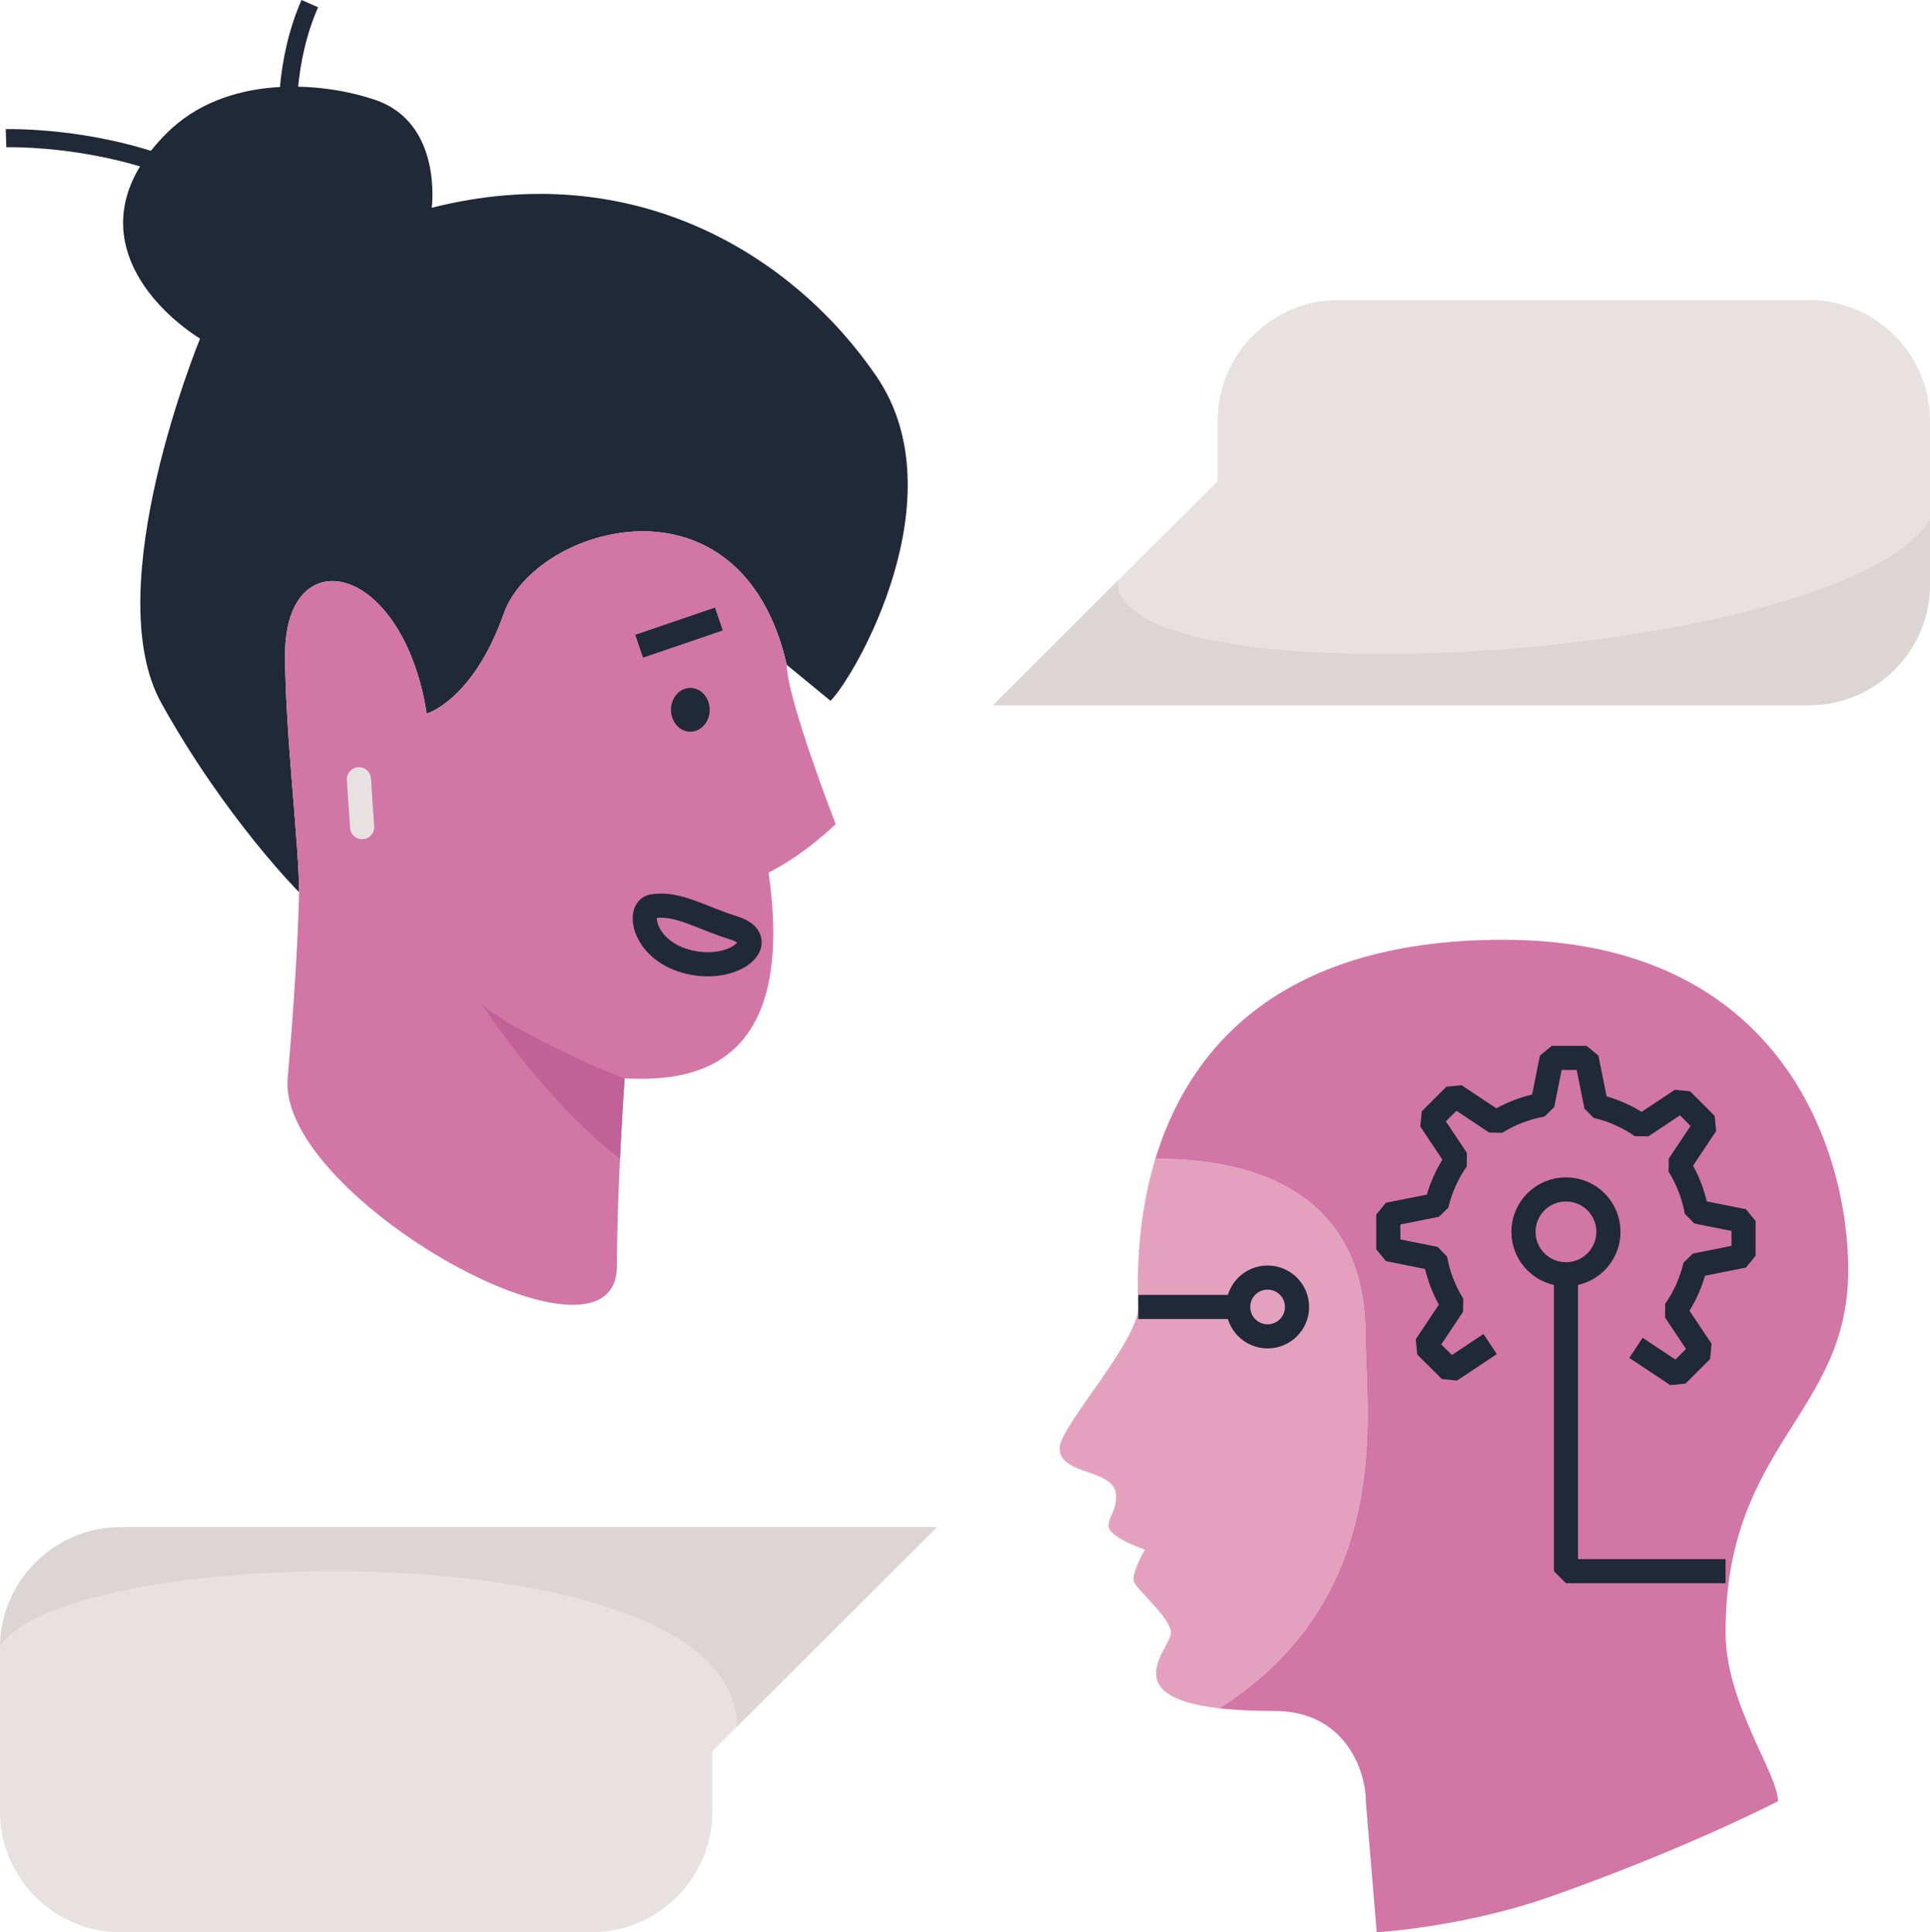 <?xml version="1.0" encoding="utf-8"?>
<!-- Generator: Adobe Illustrator 12.0.0, SVG Export Plug-In . SVG Version: 6.00 Build 51448)  -->
<!DOCTYPE svg PUBLIC "-//W3C//DTD SVG 1.1//EN" "http://www.w3.org/Graphics/SVG/1.1/DTD/svg11.dtd">
<svg  version="1.1" id="Layer_1" xmlns:x="http://ns.adobe.com/Extensibility/1.0/" xmlns:i="http://ns.adobe.com/AdobeIllustrator/10.0/" xmlns:graph="http://ns.adobe.com/Graphs/1.0/"
	 xmlns="http://www.w3.org/2000/svg" xmlns:xlink="http://www.w3.org/1999/xlink" xmlns:a="http://ns.adobe.com/AdobeSVGViewerExtensions/3.0/"
	 width="320" height="320.429" viewBox="0 0 320 320.429" overflow="visible" enable-background="new 0 0 320 320.429"
	 xml:space="preserve">
<g>
	<path fill="#E7E2E1" d="M155.336,253.245H20.035c-11.019,0-20.035,9-20.035,20v27.185c0,11,9.016,20,20.035,20h78.042
		c11.02,0,20.035-9,20.035-20v-10.027L155.336,253.245z"/>
	<path fill="#DBD6D5" d="M20.035,253.245c-10.968,0-19.945,8.919-20.027,19.85c10.539-17.447,122.167-19.85,122.167,13.253
		l33.162-33.103H20.035z"/>
</g>
<g>
	<path fill="#E7E2E1" d="M164.664,116.938h135.301c11.02,0,20.035-9,20.035-20V69.752c0-11-9.016-20-20.035-20h-78.042
		c-11.02,0-20.035,9-20.035,20V79.78L164.664,116.938z"/>
	<path fill="#DBD6D5" d="M185.292,96.346l-20.628,20.592h135.301c11.02,0,20.035-9,20.035-20V86.244
		C304.753,109.755,185.292,116.938,185.292,96.346z"/>
</g>
<g>
	<g>
		<path fill="#E4A1BE" d="M226.411,221.454c0-26.189-22.377-29.307-34.837-29.307c-3.594,11.793-2.841,22.43-2.841,24.587
			c0,5.767-13.04,19.845-13.04,23.406c0,4.749,9.354,3.222,9.354,7.972c0,2.759-1.236,3.182-1.236,4.99
			c0,1.81,6.016,3.891,6.016,3.891s-2.203,3.769-1.839,5.186s6.159,6.094,6.159,8.587c0,2.513-9.221,10.551,8.039,12.525
			C231.52,264.556,226.411,234.073,226.411,221.454z"/>
		<path fill="#D276A6" d="M306.445,210.627c0-19.676-10.957-54.786-57.203-54.786c-38.343,0-52.5,19.35-57.668,36.306
			c12.46,0,34.837,3.117,34.837,29.307c0,12.619,5.108,43.103-24.225,61.837c2.474,0.282,5.488,0.441,9.151,0.441
			c11.475,0,15.126,9.601,15.126,15.063l1.802,21.635c0,0,14.344-0.838,28.628-5.851c22.489-7.895,37.902-15.876,37.902-15.876
			c0-4.613-8.692-16.159-8.692-28.032C286.104,239.461,306.445,234.542,306.445,210.627z"/>
	</g>
	<g>
		
			<ellipse fill="none" stroke="#1F2937" stroke-width="4" stroke-linejoin="bevel" stroke-miterlimit="10" cx="259.639" cy="204.275" rx="7.045" ry="7.034"/>
		<path fill="none" stroke="#1F2937" stroke-width="4" stroke-linejoin="bevel" stroke-miterlimit="10" d="M271.251,223.512
			l6.793,4.517l4.079-4.07l-4.396-6.587c1.561-2.241,2.715-4.785,3.355-7.53l8.004-1.599v-5.759l-7.773-1.554
			c-0.499-2.781-1.519-5.381-2.96-7.694l4.527-6.781l-4.079-4.07l-6.598,4.388c-2.246-1.561-4.796-2.711-7.543-3.351l-1.603-7.99
			h-5.77l-1.556,7.761c-2.786,0.497-5.39,1.516-7.709,2.953l-6.793-4.518l-4.077,4.072l4.396,6.586
			c-1.563,2.241-2.716,4.786-3.357,7.529l-8.004,1.601v5.757l7.772,1.556c0.499,2.78,1.521,5.38,2.961,7.693l-4.525,6.78
			l4.079,4.072l6.598-4.39"/>
		
			<line fill="none" stroke="#1F2937" stroke-width="4" stroke-linejoin="bevel" stroke-miterlimit="10" x1="188.733" y1="216.734" x2="205.29" y2="216.734"/>
		
			<ellipse fill="none" stroke="#1F2937" stroke-width="4" stroke-miterlimit="10" cx="210.171" cy="216.734" rx="4.881" ry="4.874"/>
		<polyline fill="none" stroke="#1F2937" stroke-width="4" stroke-linejoin="bevel" stroke-miterlimit="10" points="
			259.639,211.309 259.639,260.546 286.104,260.546 		"/>
	</g>
</g>
<g>
	<path fill="#1F2937" d="M33.172,56.16c0,0-17.069,41.336-6.396,60.479c10.673,19.174,22.815,31.321,22.815,31.321
		c0-7.876-2.324-26.621-2.324-39.409c0-12.765,8.531-15.329,15.355-8.521c6.817,6.811,8.103,18.32,8.103,18.32
		s7.674-2.138,12.811-16.61c5.11-14.473,39.245-24.7,46.919,8.519l7.248,5.954c4.068-4.031,21.272-33.766,7.625-53.791
		c-13.665-20.028-40.042-36.49-73.745-27.968c0,0,1.869-14.073-9.389-17.893c-8.935-3.043-24.745-4.274-34.559,5.525
		C12.948,36.772,23.675,50.099,33.172,56.16z"/>
	<path fill="#D276A6" d="M49.591,147.959c0,0-0.172,11.27-1.896,30.87c-1.723,19.601,54.594,51.252,54.594,31.081
		c0-12.842,1.279-31.081,1.279-31.081c10.329,0.507,28.652-0.854,23.86-34.126c5.992-2.991,11.129-8.038,11.129-8.038
		s-8.104-20.881-8.104-26.408c-7.674-33.219-41.809-22.991-46.919-8.519c-5.136,14.473-12.811,16.61-12.811,16.61
		s-1.286-11.51-8.103-18.32c-6.824-6.808-15.355-4.243-15.355,8.521C47.267,121.338,49.591,140.083,49.591,147.959z"/>
	<path fill="#1F2937" d="M111.25,117.708c0-2.002,1.442-3.632,3.208-3.632c1.765,0,3.211,1.63,3.211,3.632s-1.446,3.631-3.211,3.631
		C112.692,121.338,111.25,119.709,111.25,117.708z"/>
	<g>
		<line fill="none" stroke="#1F2937" stroke-width="4" x1="119.193" y1="102.651" x2="105.979" y2="107.165"/>
		<path fill="none" stroke="#1F2937" stroke-width="4" d="M121.628,153.864c6.281,1.942,0.472,7.457-7.244,5.707
			c-7.715-1.75-8.834-8.852-6.181-9.281C112.37,149.615,116.233,152.195,121.628,153.864z"/>
	</g>
	
		<line fill="none" stroke="#E7E2E1" stroke-width="4" stroke-linecap="round" stroke-linejoin="round" x1="59.509" y1="129.223" x2="60.041" y2="137.167"/>
	<path fill="none" stroke="#1F2937" stroke-width="3" d="M44.229,37.199C27.635,22.094,1,22.915,1,22.915"/>
	<path fill="none" stroke="#1F2937" stroke-width="3" d="M51.368,0.605c-3.903,8.853-4.609,20.182-2.481,28.68"/>
	<path fill="#C16198" d="M102.8,192.149c0.356-7.436,0.769-13.319,0.769-13.319c-5.106-1.85-20.255-8.883-23.778-12.399
		C79.791,166.43,90.196,182.5,102.8,192.149z"/>
</g>
</svg>
